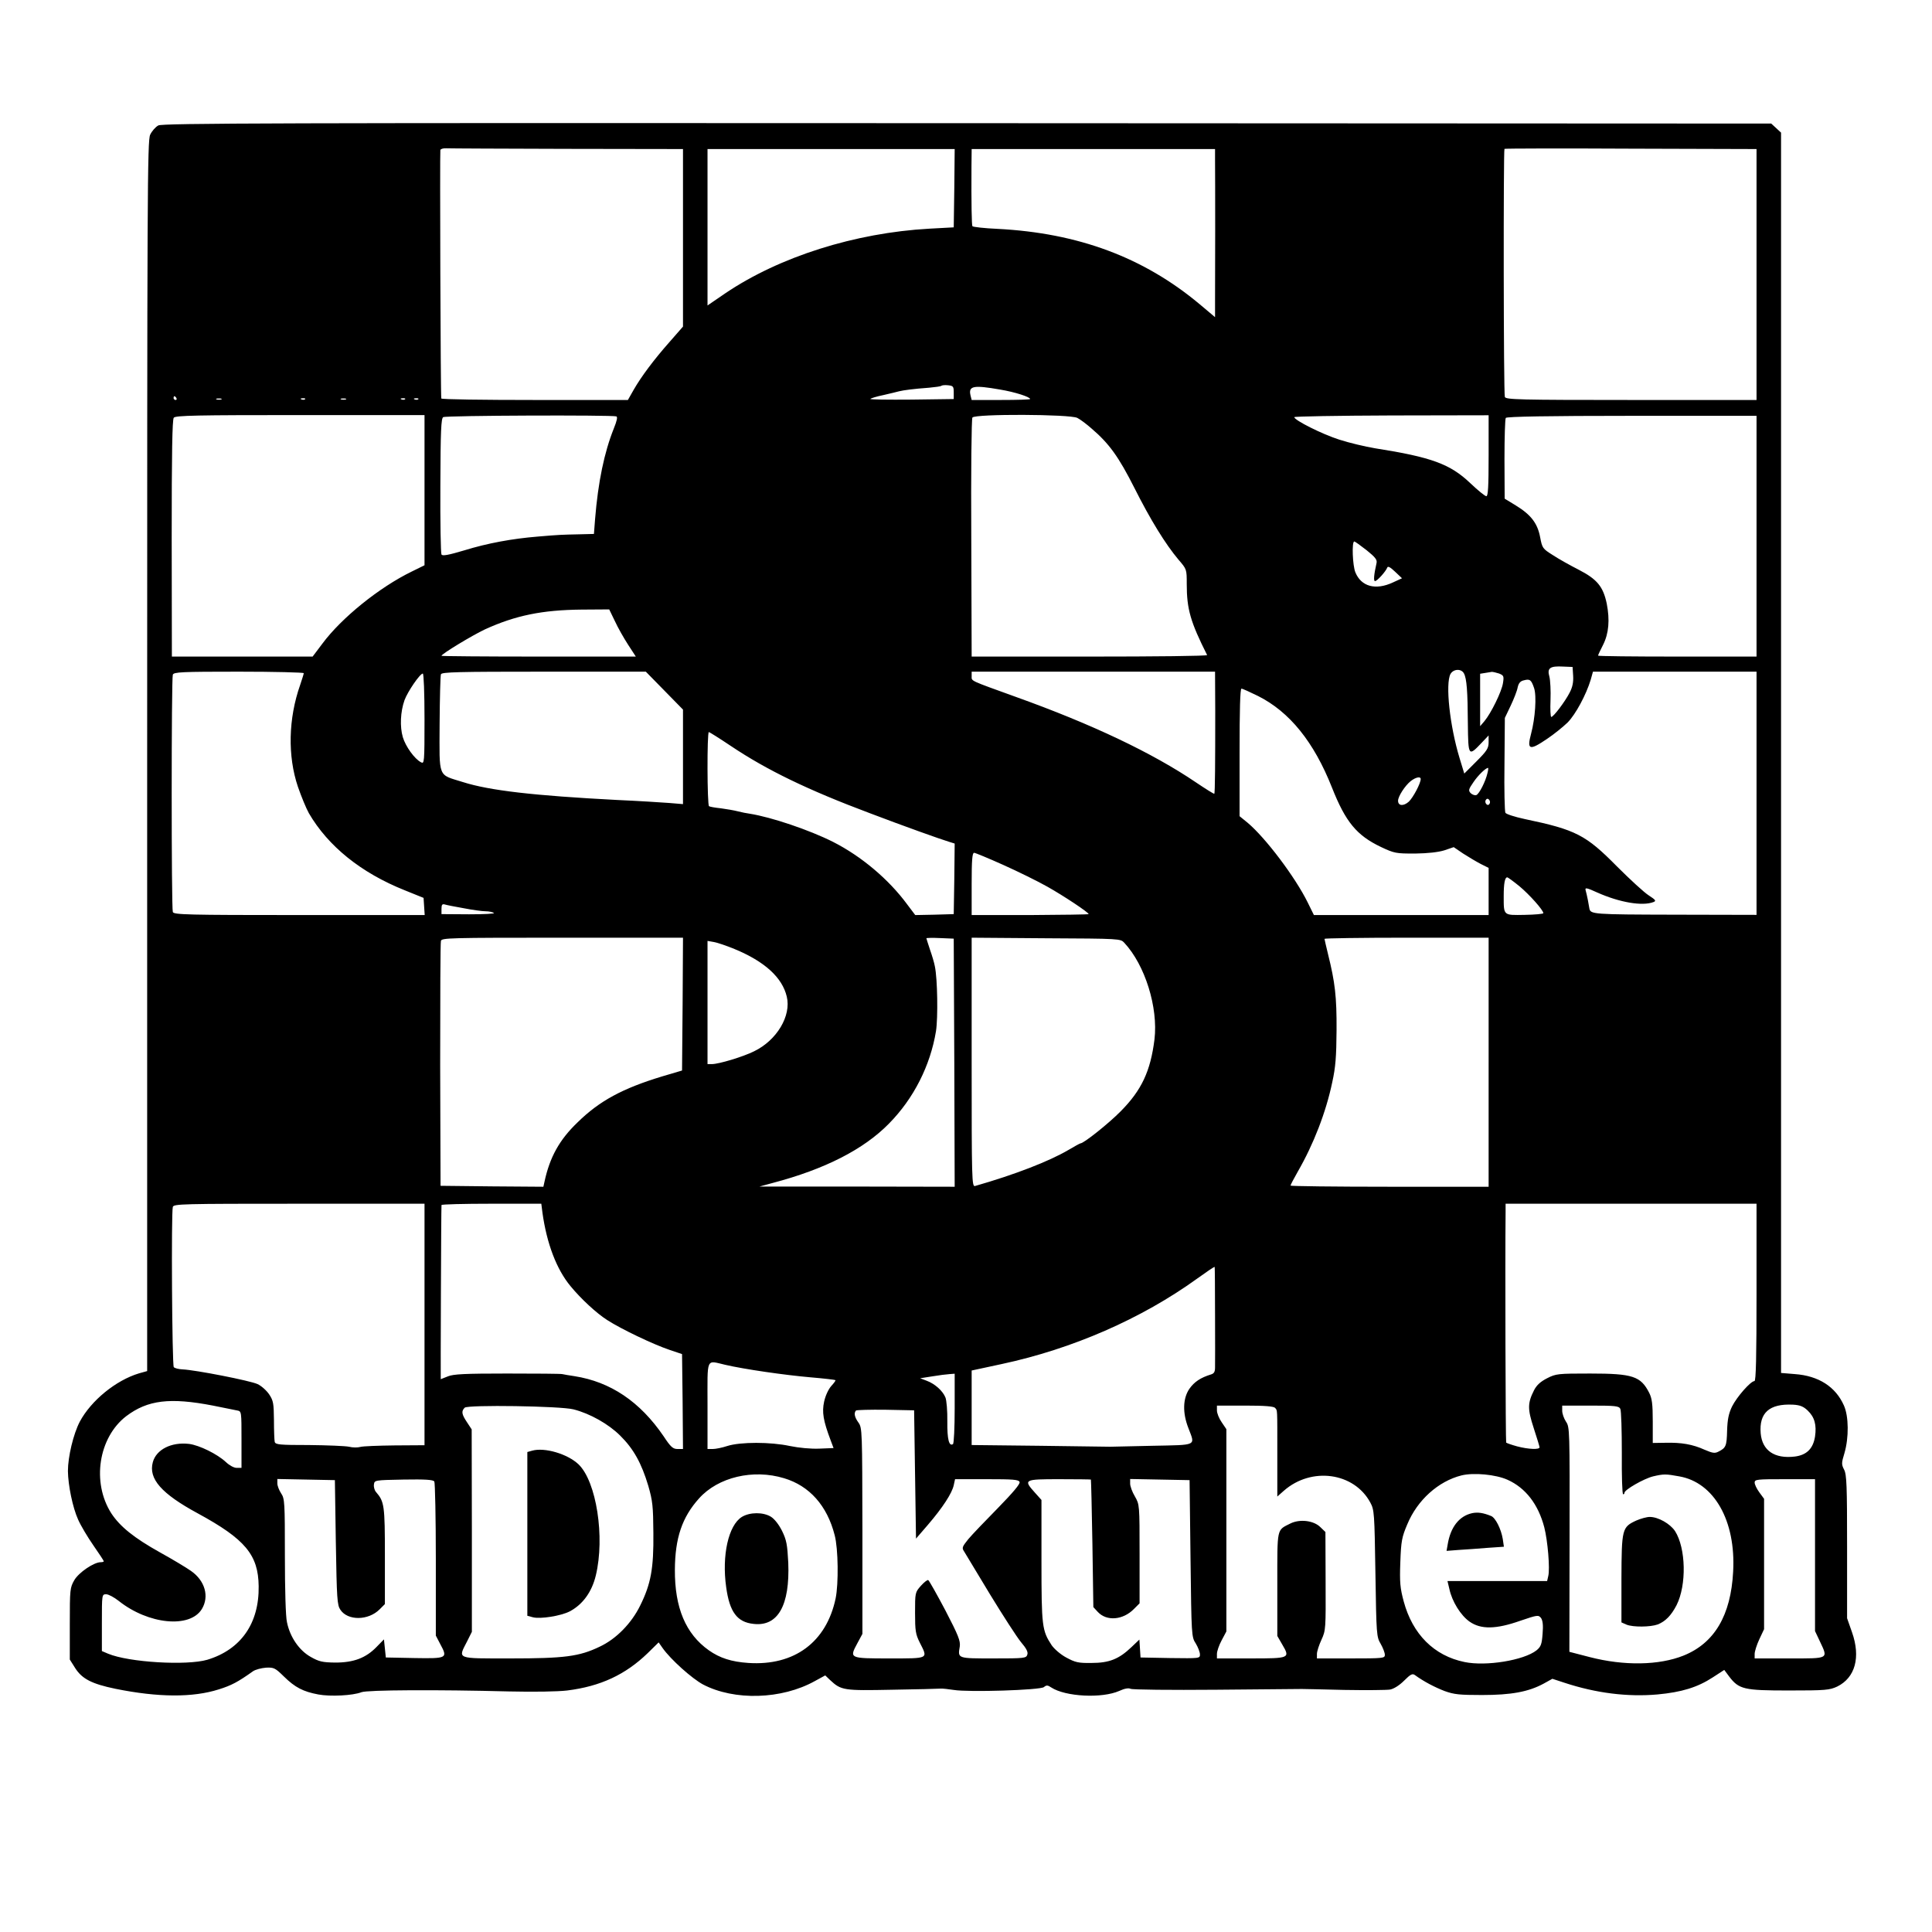<?xml version="1.0" standalone="no"?>
<!DOCTYPE svg PUBLIC "-//W3C//DTD SVG 20010904//EN"
 "http://www.w3.org/TR/2001/REC-SVG-20010904/DTD/svg10.dtd">
<svg version="1.0" xmlns="http://www.w3.org/2000/svg"
 width="1024pt" height="1024pt" viewBox="0 0 1024 1024"
 preserveAspectRatio="xMidYMid meet">

<g transform="translate(0,1024) scale(0.1,-0.1)"
fill="#000000" stroke="none">
<path d="M839 9575 c-15 -8 -34 -30 -43 -49 -15 -31 -16 -300 -16 -3293 l0
-3260 -43 -12 c-123 -37 -254 -144 -314 -256 -34 -65 -63 -186 -63 -262 1 -75
25 -193 54 -257 14 -32 51 -94 81 -137 30 -43 55 -81 55 -84 0 -3 -7 -5 -16
-5 -36 0 -116 -54 -140 -95 -23 -40 -24 -49 -24 -231 l0 -190 29 -46 c36 -56
87 -83 213 -109 227 -46 410 -47 548 -3 67 21 101 39 181 96 13 9 44 17 69 19
42 2 49 -2 95 -47 59 -58 102 -80 182 -95 63 -12 184 -6 229 12 32 12 401 14
782 4 134 -3 257 -1 308 5 177 22 309 84 427 198 l58 57 21 -30 c43 -61 155
-161 214 -193 166 -87 417 -80 593 18 l55 30 25 -24 c60 -56 72 -57 329 -52
130 2 246 5 257 6 11 1 43 -3 70 -7 79 -13 459 -1 478 15 13 11 20 11 39 -2
75 -49 269 -59 361 -18 28 13 49 16 59 11 9 -5 213 -7 454 -5 242 2 446 4 454
4 8 0 110 -2 225 -5 116 -2 225 -1 243 2 20 4 49 22 74 47 34 34 44 39 57 30
48 -35 106 -65 158 -85 50 -18 78 -21 198 -21 156 0 246 17 326 60 l47 26 64
-21 c167 -55 334 -76 493 -62 128 12 211 37 294 91 l60 39 26 -35 c52 -68 78
-74 316 -74 196 0 216 2 257 21 95 47 125 155 78 288 l-26 74 0 379 c0 323 -2
383 -16 409 -14 27 -14 35 2 87 24 82 23 196 -3 253 -44 99 -134 157 -260 166
l-73 6 0 3287 0 3287 -26 24 -26 24 -4261 2 c-3673 2 -4266 0 -4288 -12z
m2169 -124 l612 -1 0 -471 0 -470 -70 -80 c-85 -96 -152 -186 -192 -256 l-30
-53 -494 0 c-272 0 -495 3 -495 8 -4 17 -8 1308 -5 1317 2 6 17 10 32 9 16 -1
305 -2 642 -3z m6302 -666 l0 -665 -664 0 c-599 0 -664 2 -670 16 -7 17 -8
1308 -2 1315 3 2 304 3 670 1 l666 -2 0 -665z m-4252 458 l-3 -208 -129 -7
c-395 -22 -795 -149 -1081 -342 l-95 -65 0 414 0 415 655 0 655 0 -2 -207z
m1382 145 c1 -83 1 -640 0 -746 l0 -83 -82 69 c-297 248 -643 377 -1071 399
-70 3 -130 10 -133 14 -4 7 -6 118 -5 317 l1 92 645 0 645 0 0 -62z m-1385
-1228 l0 -35 -224 -3 c-124 -1 -222 0 -218 4 3 3 34 13 69 20 35 8 72 17 83
20 24 6 77 13 159 19 33 3 62 7 65 10 3 3 19 5 36 3 27 -3 30 -6 30 -38z m247
15 c78 -13 158 -39 158 -50 0 -3 -70 -5 -155 -5 l-155 0 -6 24 c-12 51 15 56
158 31z m-4367 -45 c3 -5 1 -10 -4 -10 -6 0 -11 5 -11 10 0 6 2 10 4 10 3 0 8
-4 11 -10z m238 -7 c-7 -2 -19 -2 -25 0 -7 3 -2 5 12 5 14 0 19 -2 13 -5z
m444 1 c-3 -3 -12 -4 -19 -1 -8 3 -5 6 6 6 11 1 17 -2 13 -5z m216 -1 c-7 -2
-19 -2 -25 0 -7 3 -2 5 12 5 14 0 19 -2 13 -5z m314 1 c-3 -3 -12 -4 -19 -1
-8 3 -5 6 6 6 11 1 17 -2 13 -5z m70 0 c-3 -3 -12 -4 -19 -1 -8 3 -5 6 6 6 11
1 17 -2 13 -5z m33 -482 l0 -398 -67 -33 c-173 -84 -373 -246 -474 -382 l-52
-69 -373 0 -373 0 -1 626 c0 454 3 630 11 640 9 12 125 14 670 14 l659 0 0
-398z m1017 391 c7 -3 3 -23 -14 -65 -50 -125 -83 -282 -99 -480 l-6 -78 -79
-2 c-90 -2 -103 -2 -219 -12 -135 -11 -266 -35 -389 -73 -84 -25 -116 -31
-121 -22 -4 6 -7 171 -6 366 1 290 4 355 15 362 14 9 895 12 918 4z m2443 -8
c16 -8 49 -33 74 -55 95 -81 145 -151 228 -315 87 -173 166 -300 234 -381 44
-51 44 -51 44 -130 0 -133 20 -201 108 -376 2 -5 -278 -8 -622 -8 l-626 0 -2
628 c-2 345 1 633 6 639 13 20 518 18 556 -2z m2180 -201 c0 -164 -3 -214 -12
-214 -7 0 -45 31 -85 69 -106 101 -205 138 -505 185 -53 9 -138 29 -190 46
-91 29 -238 103 -238 119 0 4 232 8 515 9 l515 1 0 -215z m1420 -426 l0 -638
-420 0 c-231 0 -420 2 -420 5 0 3 12 29 27 58 30 60 36 131 19 218 -19 90 -51
129 -148 179 -45 23 -108 58 -138 78 -54 34 -56 37 -67 95 -14 74 -49 119
-129 168 l-59 36 -1 209 c0 115 3 214 7 219 5 7 226 11 668 11 l661 0 0 -638z
m-2067 -74 c46 -37 57 -51 53 -68 -14 -62 -17 -96 -8 -96 11 0 57 51 65 72 3
9 17 1 41 -22 l37 -35 -48 -22 c-92 -43 -168 -22 -199 53 -15 35 -20 164 -6
164 4 0 33 -21 65 -46z m-3984 -376 c16 -35 48 -91 70 -125 l41 -63 -515 0
c-283 0 -515 2 -515 4 0 10 164 109 230 140 162 74 304 103 512 105 l147 1 30
-62z m5079 -290 c2 -33 -3 -60 -19 -90 -23 -45 -85 -128 -97 -128 -4 0 -6 40
-4 89 2 49 -1 106 -6 125 -13 45 3 57 73 53 l50 -2 3 -47z m-579 13 c15 -27
20 -95 21 -268 2 -172 3 -174 73 -100 l37 39 0 -36 c0 -32 -9 -46 -65 -102
l-64 -64 -25 82 c-52 171 -76 394 -48 446 16 27 57 29 71 3z m-6149 1 c0 -4
-9 -32 -19 -62 -63 -179 -67 -377 -12 -540 18 -52 44 -115 58 -140 102 -175
276 -316 509 -409 l99 -40 3 -46 3 -45 -664 0 c-597 0 -665 2 -671 16 -8 20
-8 1238 0 1258 5 14 46 16 350 16 189 0 344 -4 344 -8z m1912 -93 l98 -100 0
-250 0 -251 -72 6 c-40 3 -165 11 -278 16 -441 23 -676 50 -817 95 -134 42
-124 16 -123 307 1 137 4 256 7 264 4 12 88 14 546 14 l540 0 99 -101z m2919
-106 c0 -274 -1 -437 -5 -440 -2 -2 -45 25 -97 60 -230 156 -552 309 -954 453
-249 90 -235 83 -235 110 l0 24 645 0 645 0 1 -207z m1505 197 c24 -10 26 -14
20 -51 -7 -45 -63 -159 -98 -201 l-23 -27 0 139 0 139 25 4 c14 2 30 5 37 6 6
0 24 -4 39 -9z m1364 -635 l0 -644 -435 1 c-432 1 -445 2 -451 33 -1 6 -5 26
-8 45 -4 19 -9 43 -12 52 -4 15 6 13 63 -13 117 -52 238 -73 297 -50 15 6 12
11 -25 35 -24 15 -100 85 -169 154 -165 167 -217 194 -489 251 -52 11 -98 26
-102 33 -4 6 -7 123 -5 258 l2 245 31 65 c17 36 34 79 37 97 5 22 14 33 32 37
33 9 40 3 55 -41 14 -42 6 -160 -16 -242 -23 -86 -9 -91 85 -27 36 24 84 63
108 86 43 43 99 148 123 227 l12 43 434 0 433 0 0 -645z m-7060 395 c0 -234
-1 -240 -19 -230 -34 18 -81 83 -96 133 -16 55 -13 134 9 196 17 46 82 141 97
141 5 0 9 -102 9 -240z m4418 121 c167 -84 296 -243 392 -486 72 -182 131
-253 259 -314 72 -34 80 -35 181 -35 68 1 122 7 155 17 l50 17 50 -34 c28 -18
70 -43 93 -55 l42 -21 0 -125 0 -125 -463 0 -463 0 -33 67 c-66 134 -223 342
-318 422 l-43 35 0 338 c0 224 3 338 10 338 6 0 45 -18 88 -39z m-2794 -265
c191 -128 408 -233 736 -356 184 -70 372 -137 418 -151 l32 -10 -2 -187 -3
-187 -102 -3 -102 -2 -43 57 c-98 133 -243 255 -393 331 -125 63 -327 131
-440 149 -16 2 -46 8 -65 13 -19 5 -60 12 -90 16 -30 3 -58 8 -62 11 -10 5
-11 393 -1 393 3 0 56 -33 117 -74z m4010 -143 c-10 -45 -44 -111 -59 -117 -8
-3 -21 2 -30 10 -13 14 -12 20 15 59 25 37 65 75 77 75 2 0 1 -12 -3 -27z
m-354 -32 c0 -23 -40 -98 -63 -120 -28 -25 -57 -23 -57 5 0 23 37 80 67 104
27 21 53 26 53 11z m365 -131 c-5 -8 -11 -8 -17 -2 -6 6 -7 16 -3 22 5 8 11 8
17 2 6 -6 7 -16 3 -22z m-2578 -324 c78 -35 184 -87 235 -116 87 -49 218 -136
218 -145 0 -2 -139 -4 -310 -5 l-310 0 0 165 c0 125 3 165 13 165 6 0 76 -29
154 -64z m2736 -113 c54 -45 127 -127 127 -143 0 -4 -44 -8 -99 -9 -114 -2
-111 -5 -111 99 0 68 6 100 19 100 3 0 32 -21 64 -47z m-5594 -117 c46 -9 97
-16 115 -16 17 0 37 -4 44 -9 7 -4 -52 -7 -132 -7 l-146 1 0 28 c0 22 4 27 18
23 9 -3 55 -12 101 -20z m1159 -508 l-3 -352 -105 -31 c-211 -64 -333 -130
-449 -244 -96 -92 -147 -184 -175 -314 l-6 -27 -273 2 -272 3 -2 640 c0 352 1
648 4 658 4 16 43 17 644 17 l639 0 -2 -352z m1440 -310 l2 -658 -517 1 -518
0 70 19 c277 73 483 178 617 315 131 133 219 307 249 490 11 71 8 277 -6 343
-3 18 -15 58 -26 89 -10 31 -19 58 -19 60 0 2 33 3 73 1 l72 -3 3 -657z m901
635 c110 -118 180 -342 160 -512 -21 -168 -68 -269 -179 -381 -64 -65 -196
-170 -213 -170 -3 0 -32 -16 -64 -35 -102 -60 -285 -131 -495 -191 -17 -5 -18
31 -18 655 l0 661 394 -3 c392 -2 395 -2 415 -24z m1931 -633 l0 -660 -525 0
c-289 0 -525 3 -525 6 0 4 18 38 39 75 83 144 149 314 182 472 18 81 22 137
23 277 1 177 -8 253 -45 402 -10 42 -19 79 -19 82 0 3 196 6 435 6 l435 0 0
-660z m-3997 600 c160 -66 253 -151 277 -252 25 -102 -53 -232 -173 -290 -58
-29 -187 -68 -224 -68 l-23 0 0 326 0 327 34 -6 c18 -3 68 -20 109 -37z
m-1643 -1990 l0 -640 -157 -1 c-87 -1 -169 -4 -183 -8 -14 -4 -41 -4 -60 1
-19 4 -115 8 -212 9 -157 0 -178 2 -182 17 -2 9 -4 61 -4 116 -1 87 -3 102
-25 135 -14 21 -42 46 -62 55 -38 18 -329 75 -398 78 -20 1 -41 6 -46 12 -9
12 -14 820 -5 849 5 16 46 17 670 17 l664 0 0 -640z m625 593 c23 -165 75
-301 149 -390 55 -67 138 -144 195 -180 73 -47 242 -128 328 -157 l68 -23 3
-251 2 -252 -29 0 c-24 0 -36 10 -74 68 -125 183 -281 288 -472 318 -27 4 -57
9 -65 11 -8 2 -140 3 -293 3 -224 0 -284 -3 -313 -15 -20 -8 -37 -15 -38 -15
-1 0 2 904 4 923 0 4 119 7 264 7 l265 0 6 -47z m6435 -423 c0 -343 -3 -470
-11 -470 -20 0 -93 -83 -119 -135 -18 -38 -24 -68 -26 -128 -2 -81 -6 -91 -46
-111 -19 -10 -31 -8 -73 10 -64 29 -123 39 -207 37 l-68 -1 0 114 c0 93 -4
122 -19 152 -45 88 -87 102 -313 102 -171 0 -181 -1 -228 -25 -35 -18 -55 -36
-69 -63 -35 -69 -35 -100 -2 -201 17 -52 31 -98 31 -102 0 -13 -58 -11 -119 5
-29 8 -55 17 -58 20 -3 3 -6 956 -3 1224 l0 42 665 0 665 0 0 -470z m-2870
-116 c1 -137 0 -263 0 -281 0 -24 -5 -33 -22 -38 -55 -17 -88 -39 -114 -76
-35 -51 -37 -128 -5 -209 36 -95 50 -88 -191 -93 -117 -3 -217 -5 -223 -5 -5
0 -173 2 -372 5 l-363 4 0 198 0 197 158 34 c375 80 742 240 1037 453 50 36
91 64 93 62 1 -1 2 -114 2 -251z m-2595 -268 c99 -23 312 -54 450 -66 71 -6
131 -13 133 -15 2 -2 -8 -16 -22 -31 -15 -17 -31 -51 -38 -83 -12 -56 -5 -100
35 -206 l15 -40 -75 -3 c-45 -2 -108 4 -157 14 -102 22 -262 22 -331 0 -27 -9
-62 -16 -77 -16 l-28 0 0 230 c0 262 -10 240 95 216z m1215 -231 c0 -101 -4
-186 -9 -189 -21 -14 -31 26 -30 120 1 54 -4 112 -10 127 -14 35 -56 73 -100
89 l-34 13 64 10 c35 6 76 11 92 12 l27 2 0 -184z m-3931 15 c58 -12 116 -23
129 -26 22 -4 22 -7 22 -154 l0 -150 -26 0 c-14 0 -38 13 -57 31 -45 42 -140
89 -195 96 -94 11 -174 -30 -192 -97 -24 -88 46 -167 238 -271 252 -137 321
-220 323 -386 3 -197 -94 -336 -272 -390 -109 -32 -416 -14 -526 32 l-33 14 0
150 c0 150 0 151 23 151 12 0 42 -16 66 -35 157 -125 378 -147 441 -43 40 66
17 150 -58 202 -24 17 -97 61 -164 98 -138 77 -212 137 -258 207 -105 164 -68
402 79 515 114 86 232 100 460 56z m8452 -26 c37 -35 48 -77 39 -138 -10 -64
-44 -98 -107 -106 -108 -13 -173 32 -181 123 -9 109 46 158 171 152 38 -2 56
-10 78 -31z m-6541 6 c87 -22 186 -78 247 -139 71 -70 113 -146 149 -266 23
-80 26 -108 27 -250 2 -188 -13 -270 -70 -385 -46 -94 -127 -177 -215 -218
-108 -52 -187 -62 -473 -62 -292 0 -278 -5 -229 91 l25 50 0 537 -1 536 -25
38 c-28 42 -31 58 -12 77 15 16 508 9 577 -9z m3718 8 c13 -16 12 7 12 -249
l0 -221 35 31 c146 128 372 97 458 -63 21 -39 22 -54 27 -376 5 -325 6 -336
28 -373 12 -21 22 -47 22 -58 0 -18 -8 -19 -180 -19 l-180 0 0 24 c0 13 11 47
24 75 23 50 23 58 22 311 l-1 260 -27 26 c-35 35 -109 44 -159 19 -73 -37 -69
-18 -69 -322 l0 -274 26 -45 c43 -73 40 -74 -166 -74 l-180 0 0 24 c0 14 11
46 25 72 l25 47 0 536 0 536 -25 37 c-14 20 -25 48 -25 62 l0 26 149 0 c107 0
151 -4 159 -12z m1830 -5 c5 -10 8 -116 8 -235 -1 -120 2 -218 7 -218 4 0 7 3
7 8 0 16 103 75 152 87 56 13 67 13 138 0 185 -32 301 -235 286 -505 -12 -232
-99 -379 -263 -445 -130 -52 -315 -55 -497 -8 l-108 28 1 595 c1 582 1 596
-19 625 -11 17 -20 42 -20 58 l0 27 150 0 c132 0 150 -2 158 -17z m-3738 -348
l5 -340 63 73 c79 92 128 168 137 210 l7 32 168 0 c140 0 169 -2 174 -15 4
-10 -35 -56 -115 -138 -66 -67 -137 -141 -157 -165 -32 -40 -35 -46 -22 -65 7
-12 69 -114 137 -227 69 -113 142 -226 164 -253 29 -34 39 -53 34 -67 -6 -19
-15 -20 -180 -20 -191 0 -189 -1 -178 63 4 30 -7 58 -76 191 -45 85 -86 158
-91 161 -4 3 -22 -11 -39 -30 -31 -35 -31 -37 -31 -144 0 -95 3 -113 25 -157
44 -87 51 -84 -160 -84 -214 0 -214 0 -171 80 l27 50 0 545 c-1 532 -1 547
-21 575 -21 29 -25 51 -13 64 4 3 75 5 157 4 l151 -3 5 -340z m-694 -20 c134
-40 228 -145 268 -302 19 -72 21 -257 5 -335 -49 -232 -219 -358 -462 -342
-90 6 -152 26 -210 67 -123 87 -181 226 -180 427 1 168 38 278 128 378 101
113 287 157 451 107z m3834 -8 c96 -43 163 -130 195 -252 18 -70 31 -220 21
-259 l-6 -26 -264 0 -264 0 10 -42 c14 -66 60 -140 107 -173 60 -42 140 -41
270 5 91 31 95 31 109 14 9 -14 12 -38 8 -84 -4 -55 -9 -68 -32 -87 -67 -53
-268 -86 -382 -62 -161 33 -275 147 -322 321 -19 71 -22 100 -18 208 4 112 8
133 37 201 53 128 164 228 287 259 65 16 182 5 244 -23z m-6210 -332 c5 -300
7 -332 24 -357 39 -59 148 -58 208 2 l28 28 0 257 c0 267 -3 286 -47 337 -8 9
-13 27 -11 40 3 23 4 23 157 26 117 2 156 -1 163 -10 4 -7 8 -194 8 -415 l0
-402 24 -46 c40 -74 36 -76 -138 -73 l-151 3 -5 48 -5 48 -39 -40 c-57 -59
-122 -83 -219 -83 -68 1 -86 5 -130 30 -61 34 -110 105 -126 184 -7 28 -11
176 -11 351 0 285 -1 304 -20 332 -11 17 -20 40 -20 53 l0 23 153 -3 152 -3 5
-330z m4002 333 c1 -2 5 -155 8 -340 l5 -336 24 -26 c47 -50 133 -43 191 16
l30 30 0 261 c0 261 0 262 -25 306 -14 23 -25 54 -25 67 l0 25 158 -3 157 -3
5 -415 c5 -409 5 -416 28 -451 12 -20 22 -46 22 -58 0 -21 -2 -21 -157 -19
l-158 3 -3 48 -3 47 -42 -40 c-66 -63 -117 -84 -212 -84 -70 -1 -86 3 -134 29
-30 16 -64 46 -77 65 -51 78 -54 99 -54 446 l0 324 -35 39 c-62 69 -58 71 130
71 91 0 166 -1 167 -2z m3838 -400 l0 -403 25 -53 c45 -96 52 -92 -160 -92
l-185 0 0 24 c0 13 11 48 25 78 l25 53 0 346 0 345 -25 34 c-14 19 -25 42 -25
52 0 17 12 18 160 18 l160 0 0 -402z"/>
<path d="M2820 2551 l-25 -7 0 -434 0 -434 30 -8 c39 -10 147 7 194 31 69 36
118 103 139 191 49 203 3 497 -91 588 -58 56 -181 92 -247 73z"/>
<path d="M8673 2181 c-76 -35 -78 -44 -79 -308 l0 -232 27 -12 c35 -14 126
-13 165 1 41 16 72 48 100 102 54 107 50 302 -8 393 -26 39 -89 75 -134 75
-16 0 -48 -9 -71 -19z"/>
<path d="M3932 2200 c-71 -44 -107 -204 -83 -373 18 -131 58 -185 145 -194
129 -15 193 98 184 324 -5 96 -9 120 -33 169 -17 34 -40 63 -59 75 -41 25
-111 25 -154 -1z"/>
<path d="M7803 2220 c-69 -15 -115 -74 -130 -166 l-6 -34 64 5 c35 2 104 7
152 11 l88 6 -6 41 c-9 54 -39 113 -62 122 -42 17 -70 21 -100 15z"/>
</g>
</svg>
